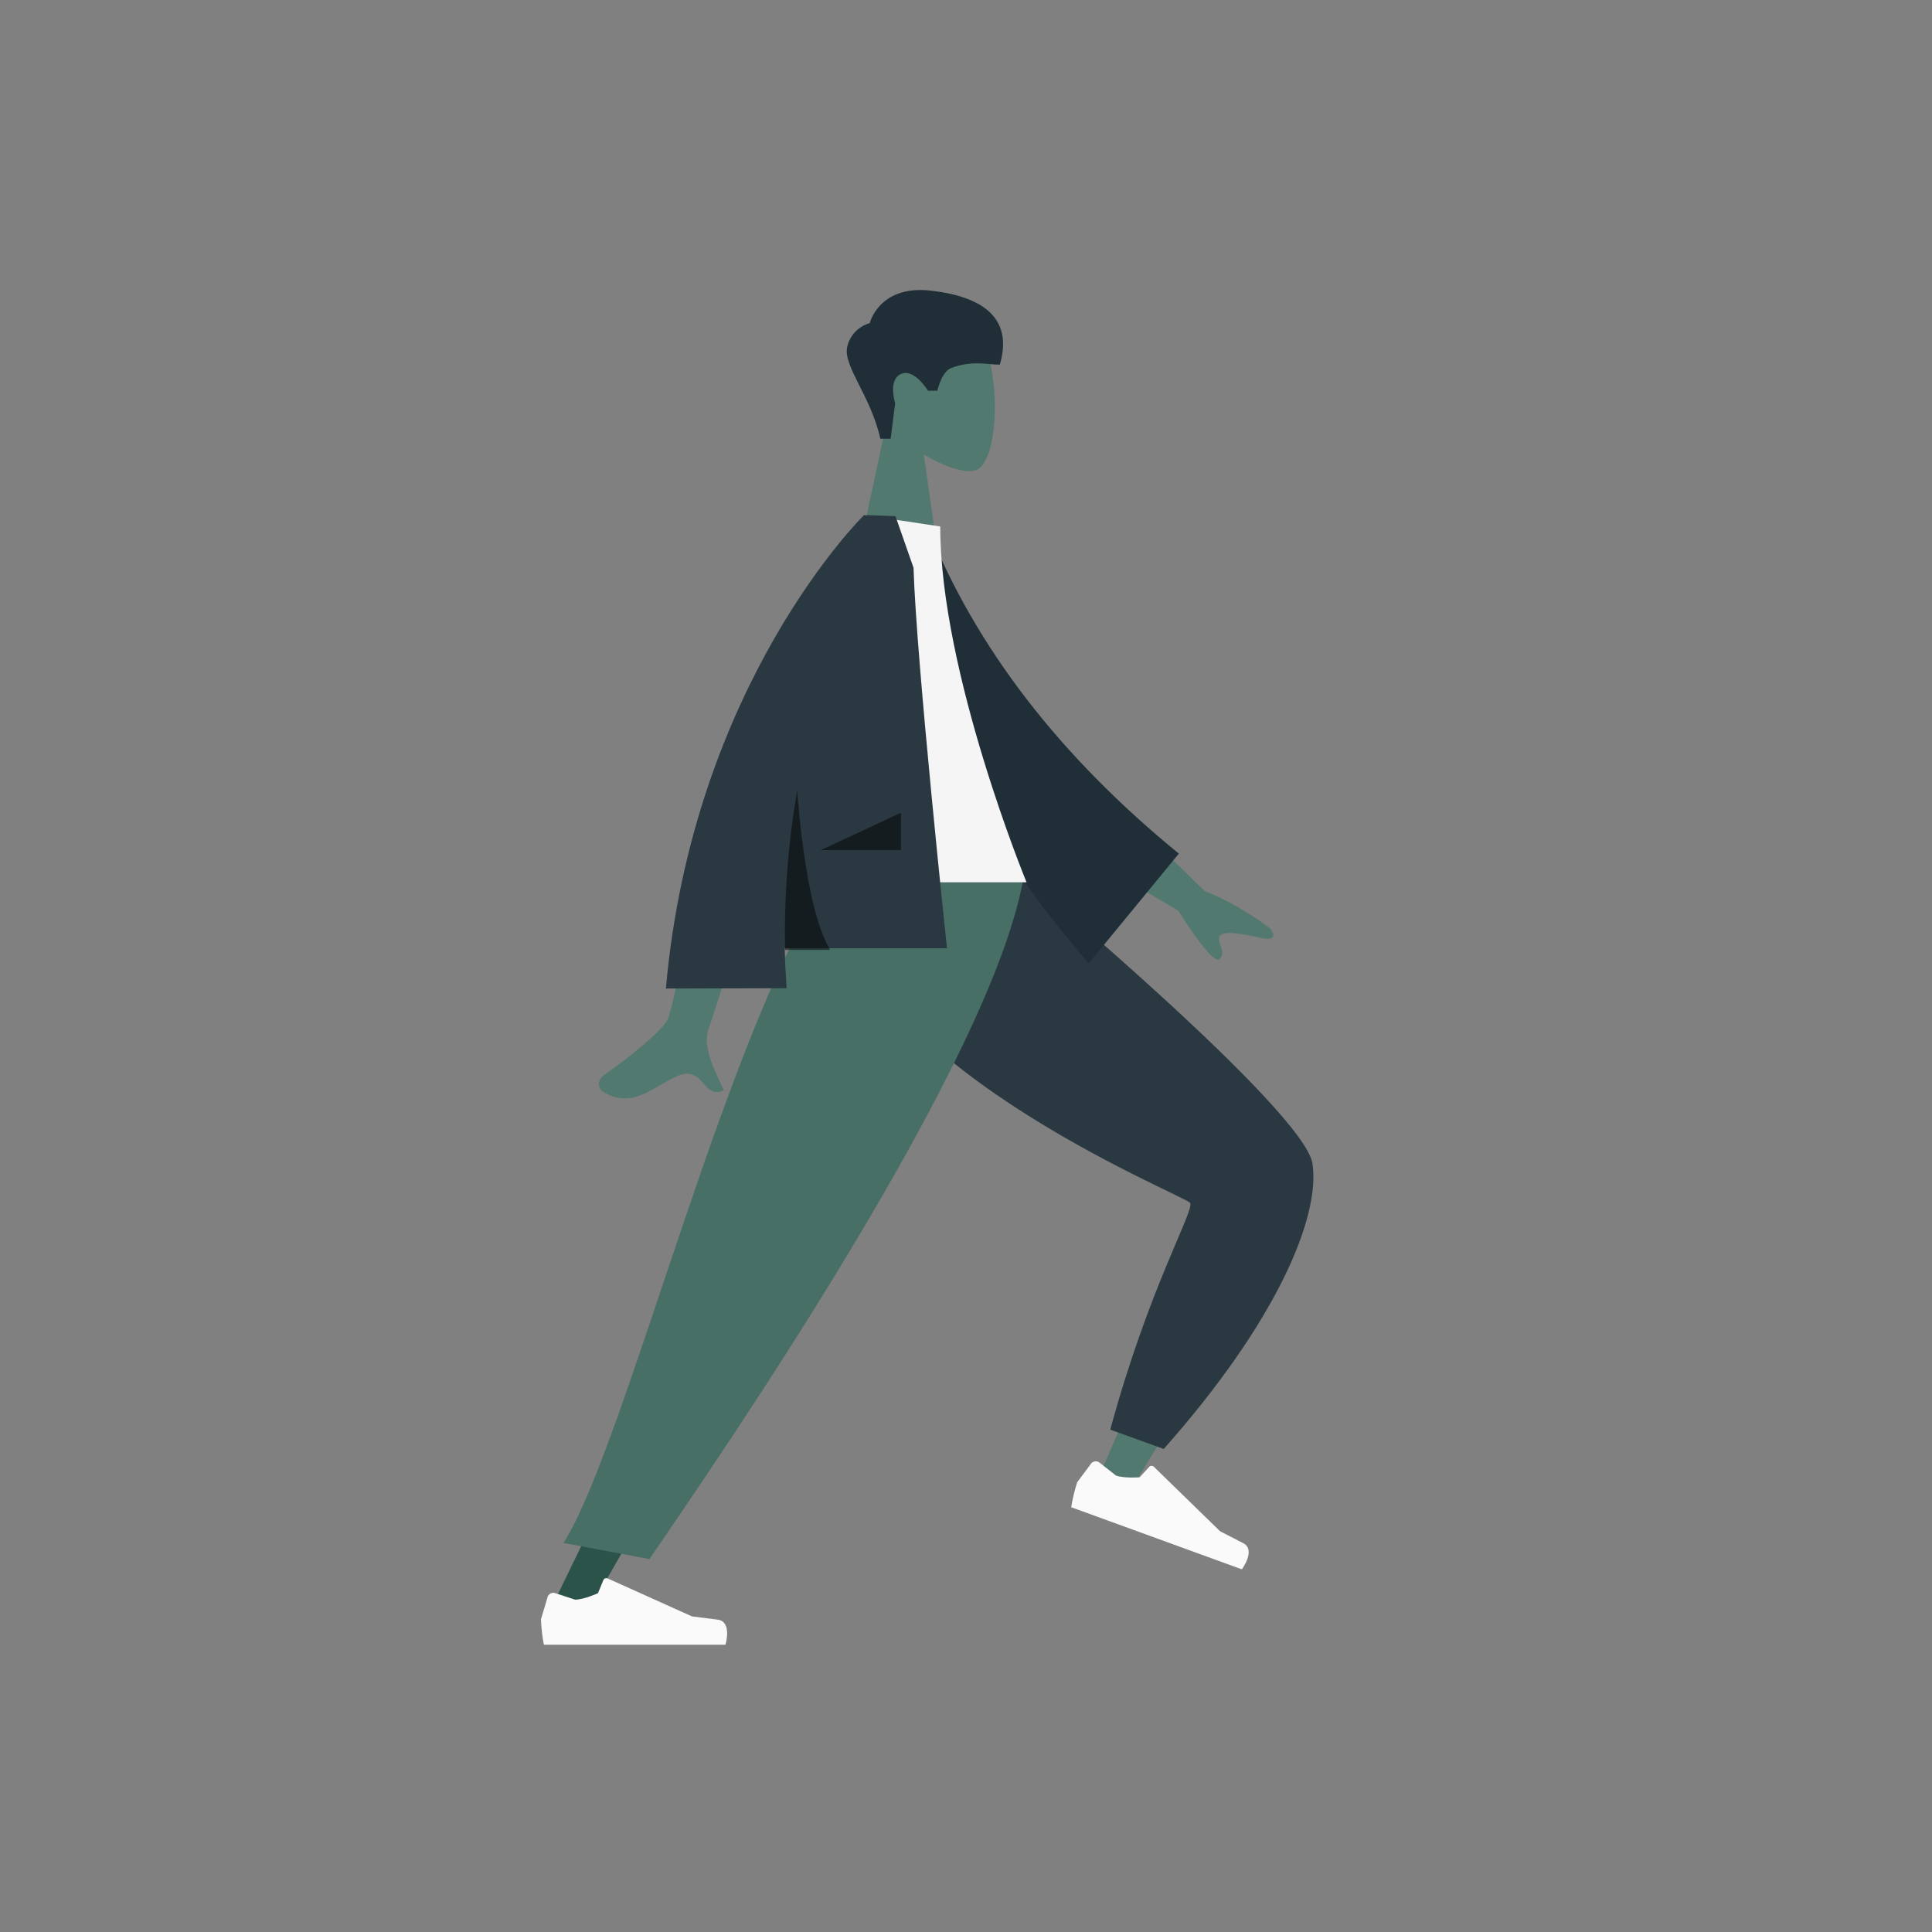 <!--?undefined undefined?--><svg xmlns="http://www.w3.org/2000/svg" id="svgid12" viewBox="0 0 600 600" repair="1" xmlns:xlink="http://www.w3.org/1999/xlink"><rect x="0" y="0" width="600" height="600" fill="#808080" stroke="none"/><g id="MTBteHk2OTkxMDAwMDAwMDAwMHh6czU1Ng" transform="translate(143 271.787)"><path id="MTBteHkxMDgxMDAwMDAwMDAwMHh6czQ1OA" fill="rgb(82, 121, 111)" d="M116.7 0c1.8 24.6 117.9 97.1 118.6 99.2.5 1.4-36.2 85.7-36.2 85.7l10.2 4s56.2-89.3 53.3-98.8C258.5 76.5 172.5.4 172.5.4L116.7 0z" coriginal="rgb(178,139,103)" colortype="13" awdzp="13" style="fill: rgb(82, 121, 111);"></path><path id="MTBteHk4NzIxMDAwMDAwMDAwMHh6czI2" fill="rgb(42, 57, 65)" d="M201.8 172.2l16.6 6c35-39.4 48.7-72 46.2-88.6S174.8.1 174.8.1h-59.3c2 57 109.7 99.3 111.1 101.7s-12.8 26.2-24.8 70.4z" coriginal="rgb(47,54,118)" colortype="19" awdzp="19" style="fill: rgb(42, 57, 65);"></path><g id="MTBteHk1OTgxMDAwMDAwMDAwMHh6czcy" transform="translate(201.564 158.054) rotate(20)"><path id="MTBteHk0NDcxMDAwMDAwMDAwMHh6czY3Ng" fill="rgb(250, 250, 250)" d="M5.5 24c-1-.4-2.2.2-2.5 1.3v.1l-2 6.7c.1 2.6.4 5.3.9 7.9h56.4s2.2-7.3-2.5-7.8c-4.7-.6-7.9-1-7.9-1L21.7 19.4c-.5-.2-1.1 0-1.3.5L18.7 24s-4.4 2-7.1 2l-6.1-2z" coriginal="rgb(228,228,228)" colortype="1" awdzp="1" style="fill: rgb(250, 250, 250);"></path></g><path id="MTBteHkxMDgxMDAwMDAwMDAwMHh6czQ1OA-2" fill="rgb(44, 83, 73)" d="M130 0L78.3 124.2l-50.9 105h12L170.7 0H130z" coriginal="rgb(153,118,89)" colortype="17" awdzp="17" style="fill: rgb(44, 83, 73);"></path><g id="MTBteHkzNzExMDAwMDAwMDAwMHh6czYyMw" transform="translate(24 199)"><path id="MTBteHk0NDcxMDAwMDAwMDAwMHh6czY3Ng-2" fill="rgb(250, 250, 250)" d="M5.5 24c-1-.4-2.2.2-2.5 1.3v.1l-2 6.7c.1 2.6.4 5.3.9 7.9h56.4s2.2-7.3-2.5-7.8c-4.7-.6-7.9-1-7.9-1L21.7 19.4c-.5-.2-1.1 0-1.3.5L18.7 24s-4.4 2-7.1 2l-6.1-2z" coriginal="rgb(228,228,228)" colortype="1" awdzp="1" style="fill: rgb(250, 250, 250);"></path></g><path id="MTBteHk4NzIxMDAwMDAwMDAwMHh6czI2-2" fill="rgb(72, 111, 101)" d="M32 207.4l26.7 5C79.3 182.1 165.5 57.9 175 0h-59.4C84.1 41.8 51.6 176.6 32 207.4z" coriginal="rgb(92,99,171)" colortype="15" awdzp="15" style="fill: rgb(72, 111, 101);"></path></g><g id="MTBteHk2MTYxMDAwMDAwMDAwMHh6czc0Nw" transform="translate(213 65.95)"><g id="MTBteHk5NDYxMDAwMDAwMDAwMHh6czI5NQ" transform="translate(54 31)"><path id="MTBteHk5NDYxMDAwMDAwMDAwMHh6czI5NQ-2" fill="rgb(82, 121, 111)" d="M0 73l8.3-38.5C3.7 29.1.6 22.5 1.1 15c1.5-21.4 31.2-16.7 37-5.9s5.1 38.2-2.4 40.1c-3 .8-9.3-1.1-15.8-5L24 73H0z" coriginal="rgb(178,139,103)" colortype="13" awdzp="13" style="fill: rgb(82, 121, 111);"></path></g><path id="MTBteHkxMzMxMDAwMDAwMDAwMHh6czc0Mw" fill="rgb(32, 47, 55)" d="M60.4 70.3c-3-13.4-11.6-22.5-10.3-28.5.8-3.6 3.5-6.4 7-7.4 0 0 2.9-11.9 18.9-10.1 16 1.8 25.8 8.4 21.5 23-3.9 0-8.6-1.4-15 1-3.1 1.1-4.4 7.1-4.4 7.1h-2.9s-4.3-7.1-8.4-5.2C62.7 52 65 59.3 65 59.3l-1.4 11h-3.2z" coriginal="rgb(25,24,71)" colortype="21" awdzp="21" style="fill: rgb(32, 47, 55);"></path></g><path id="MTBteHkyMzEwMDAwMDAwMDAweHpzMjQ0" fill="rgb(82, 121, 111)" d="M187.2 339c-1.1-.7-2.3-3.3.6-5.3 7.4-5 18-13.9 19.4-16.8 2.9-5.9 12.9-63.9 12.9-63.9l20.9.1s-19.4 62.5-20.9 66.3c-2.3 5.7 2.6 14.5 4.7 19.2-3.3 1.5-4.8-.4-6.5-2.3-1.8-2-3.7-4-8.2-2-5.7 2.6-10.4 6.8-16 6.8-2.4 0-4.8-.7-6.9-2.1zm178.7-56.2l-29.5-17.4 9.4-16.3 28.3 27.6c7.3 2.9 14.1 6.9 20.3 11.6 1.2 1.4 2.5 4.2-3.1 2.9-5.6-1.2-11.5-2.3-12.5-.5s2 4.6.1 7c-.1.2-.4.3-.6.3-1.7.1-5.9-5-12.4-15.2z" coriginal="rgb(178,139,103)" colortype="13" awdzp="13" style="fill: rgb(82, 121, 111);"></path><path id="MTBteHk1MDExMDAwMDAwMDAwMHh6czkyMg" fill="rgb(32, 47, 55)" d="M279.5 165.3l8.6-1.5c14.9 37.2 40.9 71 78 101.3l-28 34.1c-37.1-43.2-59.9-87.9-58.6-133.9z" coriginal="rgb(25,24,71)" colortype="21" awdzp="21" style="fill: rgb(32, 47, 55);"></path><path id="MTBteHk3NjExMDAwMDAwMDAwMHh6czkzOA" fill="rgb(245, 245, 245)" d="M241.8 274h77S292 208.9 292 163.5l-23.2-3.5c-18.2 29.4-23.4 65.5-27 114z" coriginal="rgb(221,227,233)" colortype="2" awdzp="2" style="fill: rgb(245, 245, 245);"></path><path id="MTBteHkxNzkxMDAwMDAwMDAwMHh6czQ4MA" fill="rgb(42, 57, 65)" d="M206.8 307c8.4-95 61.5-147 61.5-147h1.5c2.7.1 8.3.3 8.3.3l5.6 16c.9 29.3 10.4 118.2 10.4 118.2h-50.4c.1 4.1.3 8.2.6 12.4l-37.5.1z" coriginal="rgb(47,54,118)" colortype="19" awdzp="19" style="fill: rgb(42, 57, 65);"></path><path id="MTBteHk5NDkxMDAwMDAwMDAwMHh6czY4Nw" d="M257.8 295h-14c-.3-16.6.9-33.2 3.8-49.5.6 9.3 1.8 18.5 3.4 27.7 1.8 9.9 4.1 17.2 6.8 21.8z" opacity=".5"></path><path id="MTBteHkxNDcxMDAwMDAwMDAwMHh6czU5MA" d="M254.9 264l24.9-11.6V264h-24.9z" opacity=".5"></path></svg>